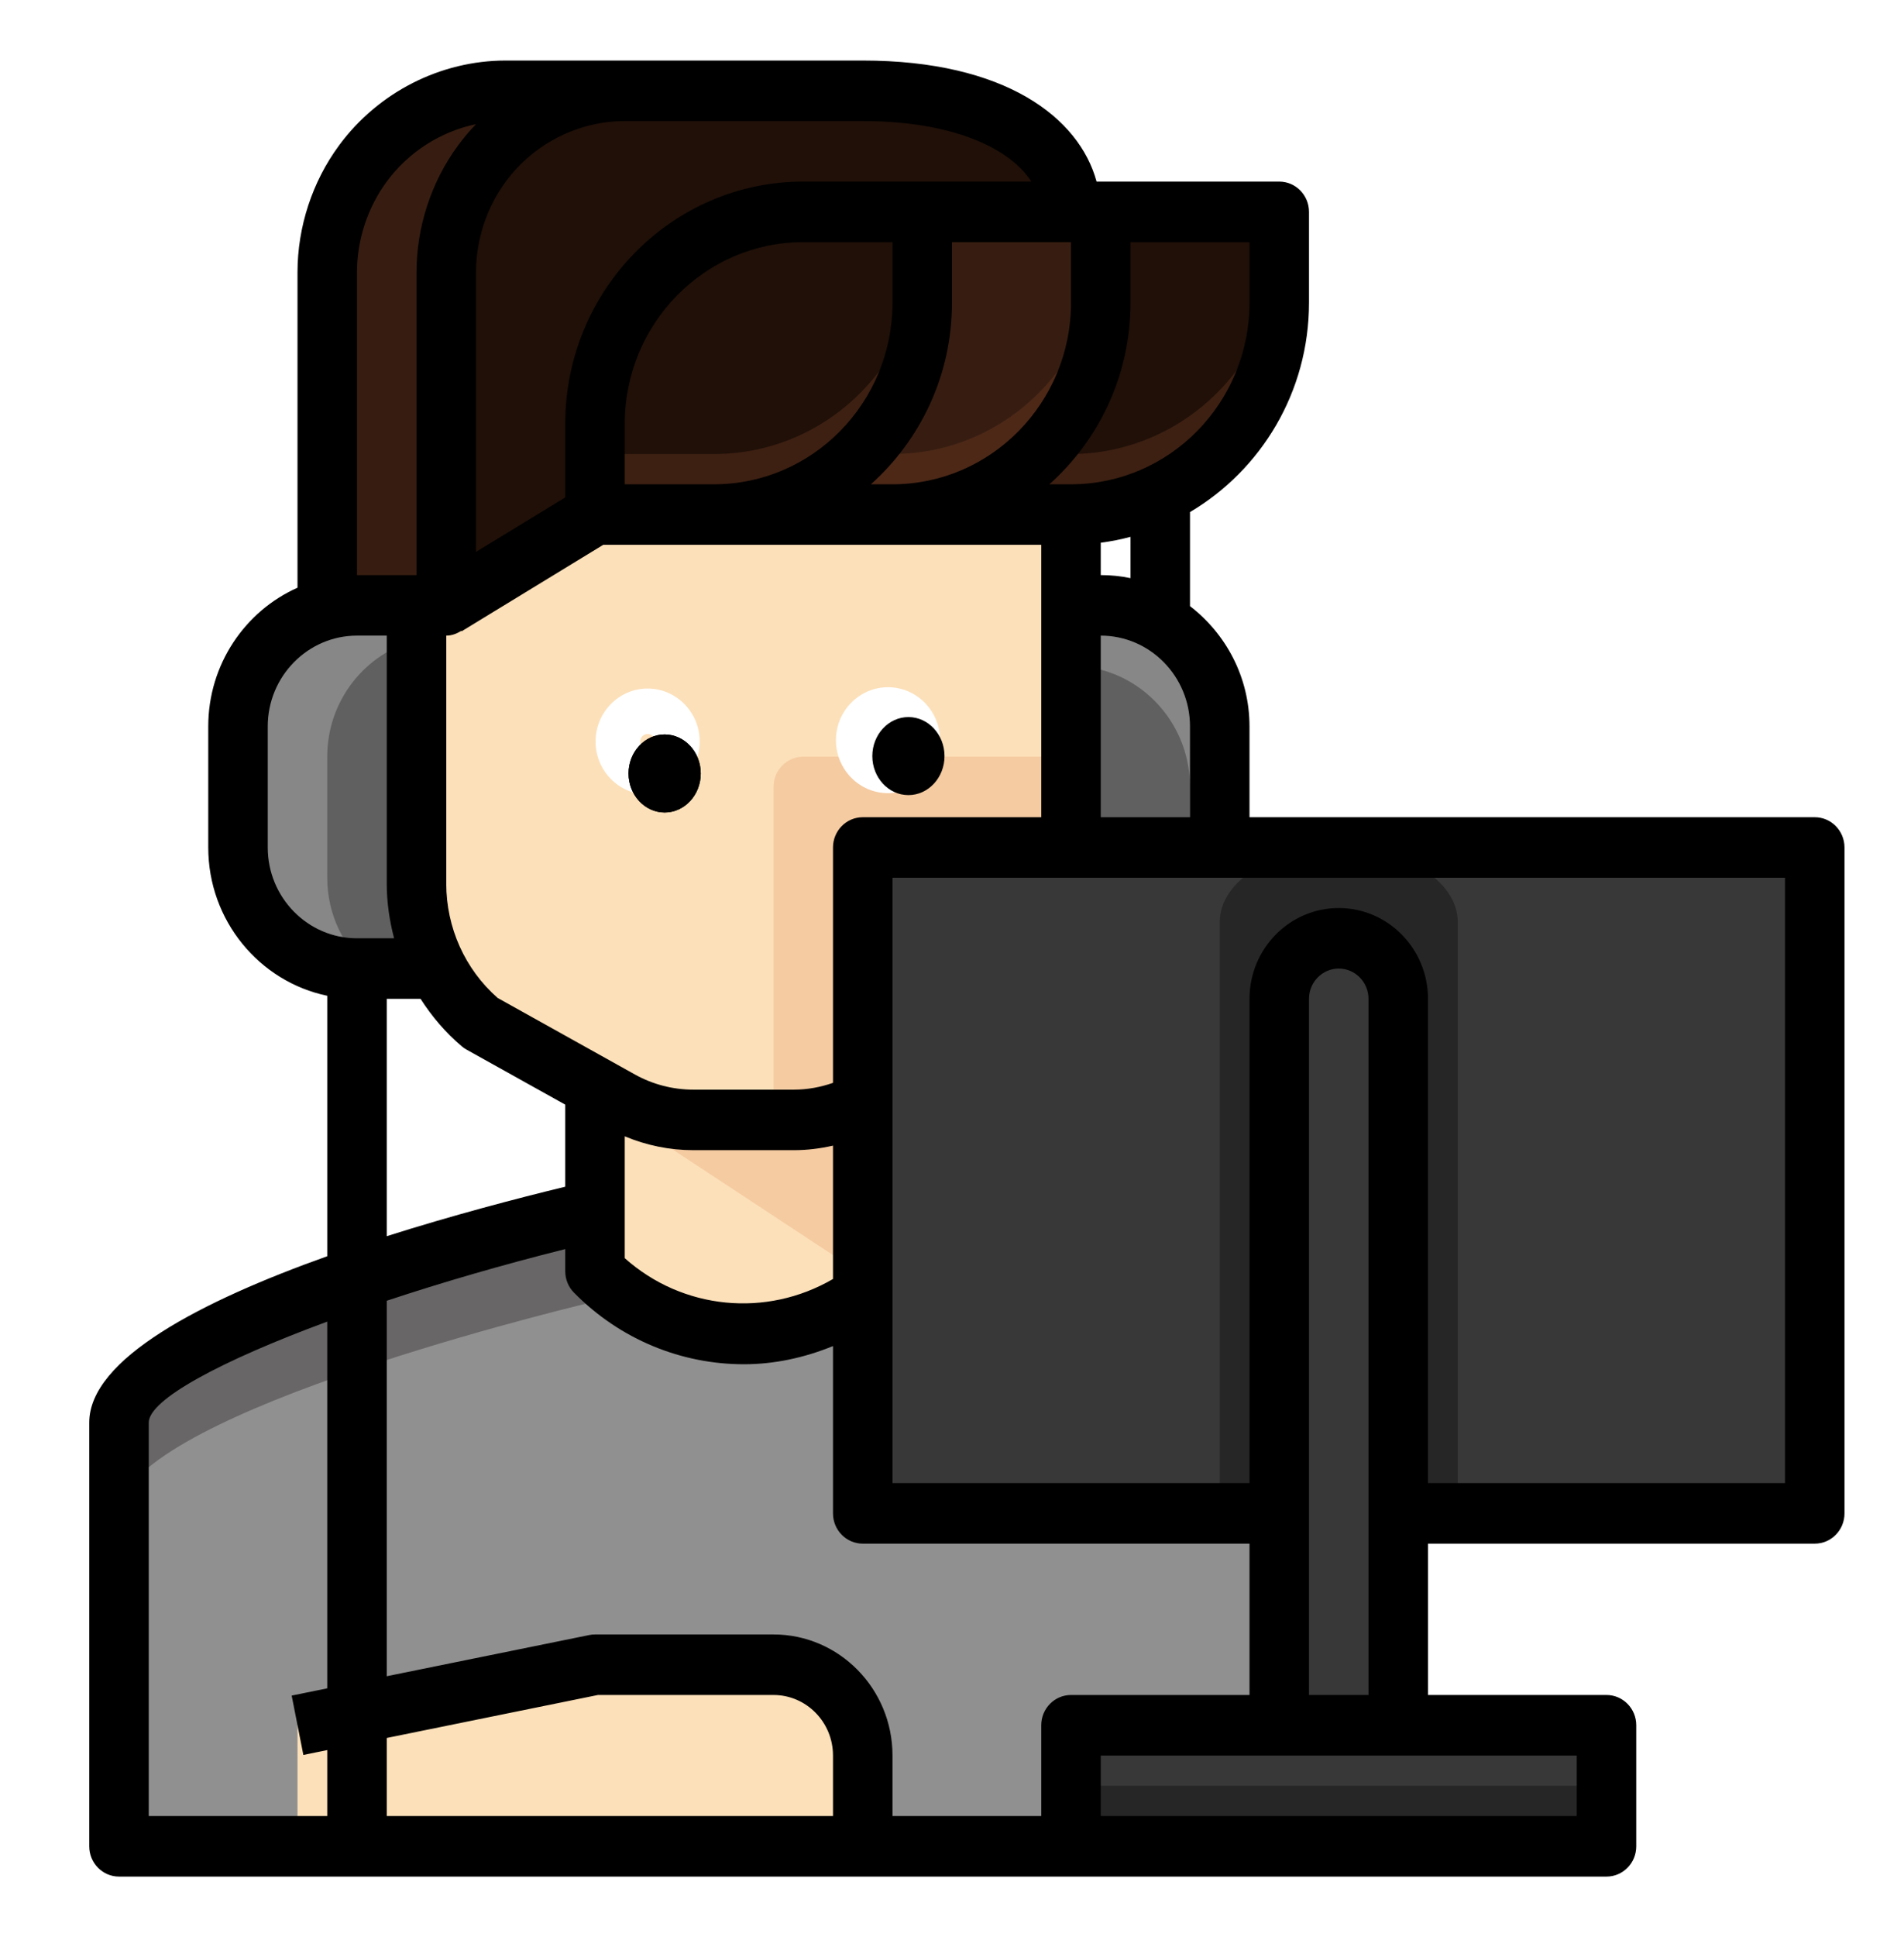 <svg width="415" height="422" viewBox="0 0 415 422" fill="none" xmlns="http://www.w3.org/2000/svg">
<path d="M129.688 92.312C129.688 66.821 150.01 46.156 175.078 46.156H201.016H233.438C233.438 31.591 216.695 19.781 188.047 19.781H136.172C123.923 19.781 112.394 25.643 105.047 35.606C99.996 42.457 97.266 50.785 97.266 59.344V131.875L129.688 112.094V92.312Z" fill="#201008"/>
<path d="M90.781 192.472V131.875H77.812C63.489 131.875 51.875 143.684 51.875 158.25V184.625C51.875 199.191 63.489 211 77.812 211H95.379C92.428 205.349 90.781 199.019 90.781 192.472Z" fill="#606060"/>
<path d="M265.859 184.625V158.25C265.859 143.684 254.246 131.875 239.922 131.875H233.438V184.625H265.859Z" fill="#606060"/>
<path d="M201.016 65.938V46.156H175.078C150.01 46.156 129.688 66.821 129.688 92.312V112.094H155.625C180.694 112.094 201.016 91.429 201.016 65.938Z" fill="#201008"/>
<path d="M201.016 65.938C201.016 91.429 180.694 112.094 155.625 112.094H194.531C219.6 112.094 239.922 91.429 239.922 65.938V46.156H233.438H201.016V65.938Z" fill="#371D11"/>
<path d="M194.531 112.094H233.438C240.408 112.094 246.99 110.445 252.891 107.59C268.213 100.179 278.828 84.334 278.828 65.938V46.156H239.922V65.938C239.922 91.429 219.6 112.094 194.531 112.094Z" fill="#201008"/>
<path d="M123.203 19.781H110.234C97.985 19.781 86.456 25.643 79.109 35.606C74.058 42.457 71.328 50.785 71.328 59.344V131.875H77.812H97.266V59.344C97.266 50.785 99.996 42.457 105.047 35.606C112.394 25.643 123.923 19.781 136.172 19.781H123.203Z" fill="#371D11"/>
<path d="M71.328 191.219V164.844C71.328 152.566 79.615 142.339 90.781 139.398V131.875H77.812C63.489 131.875 51.875 143.684 51.875 158.25V184.625C51.875 199.191 63.489 211 77.812 211H80.277C74.836 206.167 71.328 199.144 71.328 191.219Z" fill="#878787"/>
<path d="M239.922 131.875H233.438V145.062C247.761 145.062 259.375 156.872 259.375 171.438V184.625H265.859V158.25C265.859 143.684 254.246 131.875 239.922 131.875Z" fill="#878787"/>
<path d="M265.859 285.865C283.905 293.297 298.281 301.77 298.281 309.906V402.219H25.938V309.906C25.938 288.055 129.688 263.75 129.688 263.75H194.531L265.859 285.865Z" fill="#919090"/>
<path d="M265.859 305.647L194.531 283.531H129.688C129.688 283.531 38.128 304.987 27.046 325.698L25.938 309.906C25.938 288.055 129.688 263.75 129.688 263.75H194.531L265.859 285.865C283.905 293.297 298.281 301.77 298.281 309.906L297.159 325.857C293.593 318.933 281.091 311.917 265.859 305.647Z" fill="#686666"/>
<path d="M123.203 112.094H233.438V192.472C233.438 204.215 228.308 215.345 219.438 222.862L188.942 239.854C184.098 242.558 178.67 243.969 173.146 243.969H151.066C145.548 243.969 140.114 242.558 135.271 239.854L104.775 222.862C95.91 215.345 90.781 204.208 90.781 192.472V138.469L123.203 112.094Z" fill="#FCE0B9"/>
<path d="M135.277 239.854C140.121 242.558 145.548 243.969 151.073 243.969H173.152C178.67 243.969 184.104 242.558 188.948 239.854L194.531 236.742V276.937C176.628 295.143 147.591 295.143 129.688 276.937V236.742L135.277 239.854Z" fill="#FCE0B9"/>
<path d="M129.688 236.742L135.277 239.854C140.121 242.558 145.548 243.969 151.073 243.969H173.152C178.67 243.969 184.104 242.558 188.948 239.854L194.531 236.742V276.937C193.507 277.979 192.437 278.942 191.347 279.865L129.688 239.261V236.742Z" fill="#F5CBA1"/>
<path d="M175.078 164.844C171.499 164.844 168.594 167.798 168.594 171.438V243.969H173.146C178.664 243.969 184.098 242.558 188.942 239.854L219.438 222.862C228.308 215.345 233.438 204.208 233.438 192.472V164.844H175.078Z" fill="#F5CBA1"/>
<path d="M188.047 184.625V240.283V270.344V329.688H278.828V217.594C278.828 210.308 284.632 204.406 291.797 204.406C298.962 204.406 304.766 210.308 304.766 217.594V329.688H395.547V184.625H188.047Z" fill="#383838"/>
<path d="M291.797 204.406C284.632 204.406 278.828 210.308 278.828 217.594V329.688V375.844H304.766V329.688V217.594C304.766 210.308 298.962 204.406 291.797 204.406Z" fill="#383838"/>
<path d="M233.438 375.844V402.219H350.156V375.844H304.766H278.828H233.438Z" fill="#383838"/>
<path d="M155.625 98.906H129.688V112.094H155.625C180.694 112.094 201.016 91.429 201.016 65.938V52.75C201.016 78.241 180.694 98.906 155.625 98.906Z" fill="#3D2012"/>
<path d="M194.531 98.906H187.36C179.176 107.056 167.984 112.094 155.625 112.094H194.531C219.6 112.094 239.922 91.429 239.922 65.938V52.75C239.922 78.241 219.6 98.906 194.531 98.906Z" fill="#4D2817"/>
<path d="M252.891 94.403C246.99 97.258 240.408 98.906 233.438 98.906H226.266C218.083 107.056 206.89 112.094 194.531 112.094H233.438C240.408 112.094 246.99 110.445 252.891 107.59C268.213 100.179 278.828 84.334 278.828 65.938V52.75C278.828 71.153 268.213 86.991 252.891 94.403Z" fill="#3D2012"/>
<path d="M64.844 375.844L129.688 362.656H168.594C179.338 362.656 188.047 371.512 188.047 382.438V402.219H64.844V375.844Z" fill="#FCE0B9"/>
<path d="M265.859 200.859V329.688H278.828V217.594C278.828 210.308 284.632 204.406 291.797 204.406C298.962 204.406 304.766 210.308 304.766 217.594V329.688H317.734V200.859C317.734 191.891 306.121 184.625 291.797 184.625C277.473 184.625 265.859 191.891 265.859 200.859Z" fill="#262626"/>
<path d="M233.438 389.031H350.156V402.219H233.438V389.031Z" fill="#262626"/>
<path d="M141.158 173.078C134.901 173.078 129.81 167.902 129.81 161.539C129.81 155.176 134.901 150 141.158 150C147.416 150 152.506 155.176 152.506 161.539C152.506 167.902 147.416 173.078 141.158 173.078ZM141.158 159.891C140.263 159.891 139.537 160.629 139.537 161.539C139.537 163.352 142.779 163.352 142.779 161.539C142.779 160.629 142.053 159.891 141.158 159.891Z" fill="white"/>
<g filter="url(#filter0_d_11_25)">
<path d="M144.867 173C140.529 173 137 169.187 137 164.5C137 159.813 140.529 156 144.867 156C149.206 156 152.735 159.813 152.735 164.5C152.735 169.187 149.206 173 144.867 173ZM144.867 163.286C144.247 163.286 143.743 163.83 143.743 164.5C143.743 165.836 143.5 163.336 143.5 162C143.5 161.33 145.488 163.286 144.867 163.286Z" fill="black"/>
<path d="M144.867 172.5C140.841 172.5 137.5 168.948 137.5 164.5C137.5 160.052 140.841 156.5 144.867 156.5C148.894 156.5 152.235 160.052 152.235 164.5C152.235 168.948 148.894 172.5 144.867 172.5ZM144.069 162.751C144.128 162.808 144.183 162.865 144.233 162.92C144.163 162.951 144.096 162.987 144.032 163.028C144.027 162.918 144.021 162.809 144.017 162.702C144.034 162.718 144.051 162.734 144.069 162.751ZM144.243 164.5C144.243 164.069 144.559 163.786 144.867 163.786C144.962 163.786 145.11 163.768 145.248 163.669C145.403 163.556 145.471 163.393 145.484 163.251C145.496 163.126 145.468 163.018 145.445 162.948C145.419 162.872 145.384 162.803 145.349 162.742C145.216 162.51 144.988 162.248 144.764 162.032C144.541 161.817 144.269 161.594 144.026 161.472C143.962 161.439 143.887 161.407 143.806 161.386C143.73 161.366 143.615 161.347 143.486 161.373C143.34 161.402 143.196 161.486 143.101 161.634C143.017 161.766 143 161.904 143 162C143 162.689 143.062 163.665 143.124 164.3C143.14 164.46 143.156 164.602 143.171 164.716C143.184 164.81 143.202 164.934 143.232 165.021C143.232 165.022 143.232 165.022 143.232 165.023C143.238 165.04 143.264 165.117 143.324 165.192C143.354 165.228 143.447 165.336 143.616 165.371C143.826 165.414 143.989 165.318 144.072 165.236C144.142 165.167 144.174 165.095 144.185 165.068C144.2 165.033 144.208 165.003 144.213 164.984C144.222 164.947 144.227 164.912 144.23 164.889C144.24 164.8 144.243 164.665 144.243 164.5Z" stroke="black"/>
<path d="M144.867 172.5C140.841 172.5 137.5 168.948 137.5 164.5C137.5 160.052 140.841 156.5 144.867 156.5C148.894 156.5 152.235 160.052 152.235 164.5C152.235 168.948 148.894 172.5 144.867 172.5ZM144.069 162.751C144.128 162.808 144.183 162.865 144.233 162.92C144.163 162.951 144.096 162.987 144.032 163.028C144.027 162.918 144.021 162.809 144.017 162.702C144.034 162.718 144.051 162.734 144.069 162.751ZM144.243 164.5C144.243 164.069 144.559 163.786 144.867 163.786C144.962 163.786 145.11 163.768 145.248 163.669C145.403 163.556 145.471 163.393 145.484 163.251C145.496 163.126 145.468 163.018 145.445 162.948C145.419 162.872 145.384 162.803 145.349 162.742C145.216 162.51 144.988 162.248 144.764 162.032C144.541 161.817 144.269 161.594 144.026 161.472C143.962 161.439 143.887 161.407 143.806 161.386C143.73 161.366 143.615 161.347 143.486 161.373C143.34 161.402 143.196 161.486 143.101 161.634C143.017 161.766 143 161.904 143 162C143 162.689 143.062 163.665 143.124 164.3C143.14 164.46 143.156 164.602 143.171 164.716C143.184 164.81 143.202 164.934 143.232 165.021C143.232 165.022 143.232 165.022 143.232 165.023C143.238 165.04 143.264 165.117 143.324 165.192C143.354 165.228 143.447 165.336 143.616 165.371C143.826 165.414 143.989 165.318 144.072 165.236C144.142 165.167 144.174 165.095 144.185 165.068C144.2 165.033 144.208 165.003 144.213 164.984C144.222 164.947 144.227 164.912 144.23 164.889C144.24 164.8 144.243 164.665 144.243 164.5Z" stroke="black" stroke-opacity="0.2"/>
</g>
<path d="M193.548 172.789C187.29 172.789 182.2 167.613 182.2 161.25C182.2 154.887 187.29 149.711 193.548 149.711C199.805 149.711 204.896 154.887 204.896 161.25C204.896 167.613 199.805 172.789 193.548 172.789ZM193.548 159.602C192.653 159.602 191.927 160.34 191.927 161.25C191.927 163.063 195.169 163.063 195.169 161.25C195.169 160.34 194.443 159.602 193.548 159.602Z" fill="white"/>
<path d="M198 173.214C193.662 173.214 190.133 169.401 190.133 164.714C190.133 160.027 193.662 156.214 198 156.214C202.338 156.214 205.867 160.027 205.867 164.714C205.867 169.401 202.338 173.214 198 173.214ZM198 163.5C197.38 163.5 196.876 164.044 196.876 164.714C196.876 166.05 196.434 164.836 196.434 163.5C196.434 162.83 198.62 163.5 198 163.5Z" fill="black"/>
<path d="M395.547 178.031H272.344V158.25C272.344 147.522 267.202 138.067 259.375 132.046V111.553C274.853 102.414 285.312 85.415 285.312 65.938V46.156C285.312 42.517 282.408 39.562 278.828 39.562H239.014C235.214 25.59 219.055 13.188 188.047 13.188H136.172H110.234C96.021 13.188 82.449 20.091 73.922 31.65C68.067 39.582 64.844 49.42 64.844 59.344V128.031C53.399 133.128 45.391 144.759 45.391 158.25V184.625C45.391 200.542 56.55 213.862 71.328 216.928V273.667C44.081 283.38 19.453 295.993 19.453 309.906V402.219C19.453 405.858 22.358 408.812 25.938 408.812H233.438H350.156C353.736 408.812 356.641 405.858 356.641 402.219V375.844C356.641 372.204 353.736 369.25 350.156 369.25H311.25V336.281H395.547C399.126 336.281 402.031 333.327 402.031 329.688V184.625C402.031 180.985 399.126 178.031 395.547 178.031ZM239.922 178.031V138.469C250.647 138.469 259.375 147.344 259.375 158.25V178.031H239.922ZM136.172 247.549C140.893 249.514 145.957 250.562 151.073 250.562H173.146C175.96 250.562 178.787 250.2 181.562 249.573V278.625C167.044 287.085 148.803 285.351 136.172 274.089V247.549ZM188.047 178.031C184.467 178.031 181.562 180.985 181.562 184.625V235.898C178.826 236.848 175.973 237.375 173.146 237.375H151.073C146.651 237.375 142.267 236.234 138.39 234.078L108.471 217.403C101.338 211.132 97.266 202.079 97.266 192.472V138.469C98.491 138.469 99.568 138.034 100.547 137.434L100.605 137.532L131.484 118.688H226.953V178.031H188.047ZM233.438 52.75V65.938C233.438 87.756 215.988 105.5 194.531 105.5H189.824C200.633 95.827 207.5 81.697 207.5 65.938V52.75H233.438ZM194.531 65.938C194.531 87.756 177.082 105.5 155.625 105.5H136.172V92.312C136.172 70.494 153.621 52.75 175.078 52.75H194.531V65.938ZM246.406 125.947C244.312 125.512 242.14 125.281 239.922 125.281V118.233C242.133 117.949 244.292 117.514 246.406 116.953V125.947ZM272.344 65.938C272.344 87.756 254.894 105.5 233.438 105.5H228.73C239.539 95.827 246.406 81.697 246.406 65.938V52.75H272.344V65.938ZM110.234 39.562C116.323 31.307 126.017 26.375 136.172 26.375H188.047C207.779 26.375 220.151 32.329 224.8 39.562H175.078C146.476 39.562 123.203 63.227 123.203 92.312V108.362L103.75 120.23V59.344C103.75 52.255 106.052 45.227 110.234 39.562ZM77.812 59.344C77.812 52.255 80.115 45.227 84.297 39.562C89.069 33.087 96.059 28.663 103.75 27.048C102.362 28.485 101.059 30.021 99.859 31.65C94.004 39.582 90.781 49.42 90.781 59.344V125.281H77.812V59.344ZM58.359 184.625V158.25C58.359 147.344 67.087 138.469 77.812 138.469H84.297V192.472C84.297 196.56 84.887 200.549 85.898 204.406H77.812C67.087 204.406 58.359 195.531 58.359 184.625ZM84.297 217.594H91.663C94.114 221.418 97.091 224.926 100.631 227.926C100.949 228.203 101.299 228.44 101.669 228.645L123.203 240.645V258.521C112.459 261.126 98.504 264.792 84.297 269.302V217.594ZM32.422 309.906C32.422 304.895 48.14 296.468 71.328 287.91V367.799L63.573 369.382L66.121 382.312L71.328 381.251V395.625H32.422V309.906ZM181.562 395.625H84.297V378.613L130.329 369.25H168.594C175.746 369.25 181.562 375.165 181.562 382.438V395.625ZM226.953 375.844V395.625H194.531V382.438C194.531 367.892 182.898 356.062 168.594 356.062H129.688C129.26 356.062 128.838 356.102 128.417 356.194L84.297 365.162V283.366C96.228 279.404 109.463 275.546 123.203 272.111V276.938C123.203 278.685 123.884 280.366 125.103 281.599C135.238 291.905 148.648 297.207 162.148 297.2C168.736 297.2 175.305 295.796 181.562 293.237V329.688C181.562 333.327 184.467 336.281 188.047 336.281H272.344V369.25H233.438C229.858 369.25 226.953 372.204 226.953 375.844ZM343.672 395.625H239.922V382.438H343.672V395.625ZM285.312 369.25V217.594C285.312 213.961 288.224 211 291.797 211C295.37 211 298.281 213.961 298.281 217.594V369.25H285.312ZM389.062 323.094H311.25V217.594C311.25 206.688 302.522 197.812 291.797 197.812C281.072 197.812 272.344 206.688 272.344 217.594V323.094H194.531V191.219H389.062V323.094Z" fill="black"/>
<defs>
<filter id="filter0_d_11_25" x="133" y="156" width="23.735" height="25" filterUnits="userSpaceOnUse" color-interpolation-filters="sRGB">
<feFlood flood-opacity="0" result="BackgroundImageFix"/>
<feColorMatrix in="SourceAlpha" type="matrix" values="0 0 0 0 0 0 0 0 0 0 0 0 0 0 0 0 0 0 127 0" result="hardAlpha"/>
<feOffset dy="4"/>
<feGaussianBlur stdDeviation="2"/>
<feComposite in2="hardAlpha" operator="out"/>
<feColorMatrix type="matrix" values="0 0 0 0 0 0 0 0 0 0 0 0 0 0 0 0 0 0 0.25 0"/>
<feBlend mode="normal" in2="BackgroundImageFix" result="effect1_dropShadow_11_25"/>
<feBlend mode="normal" in="SourceGraphic" in2="effect1_dropShadow_11_25" result="shape"/>
</filter>
</defs>
</svg>
